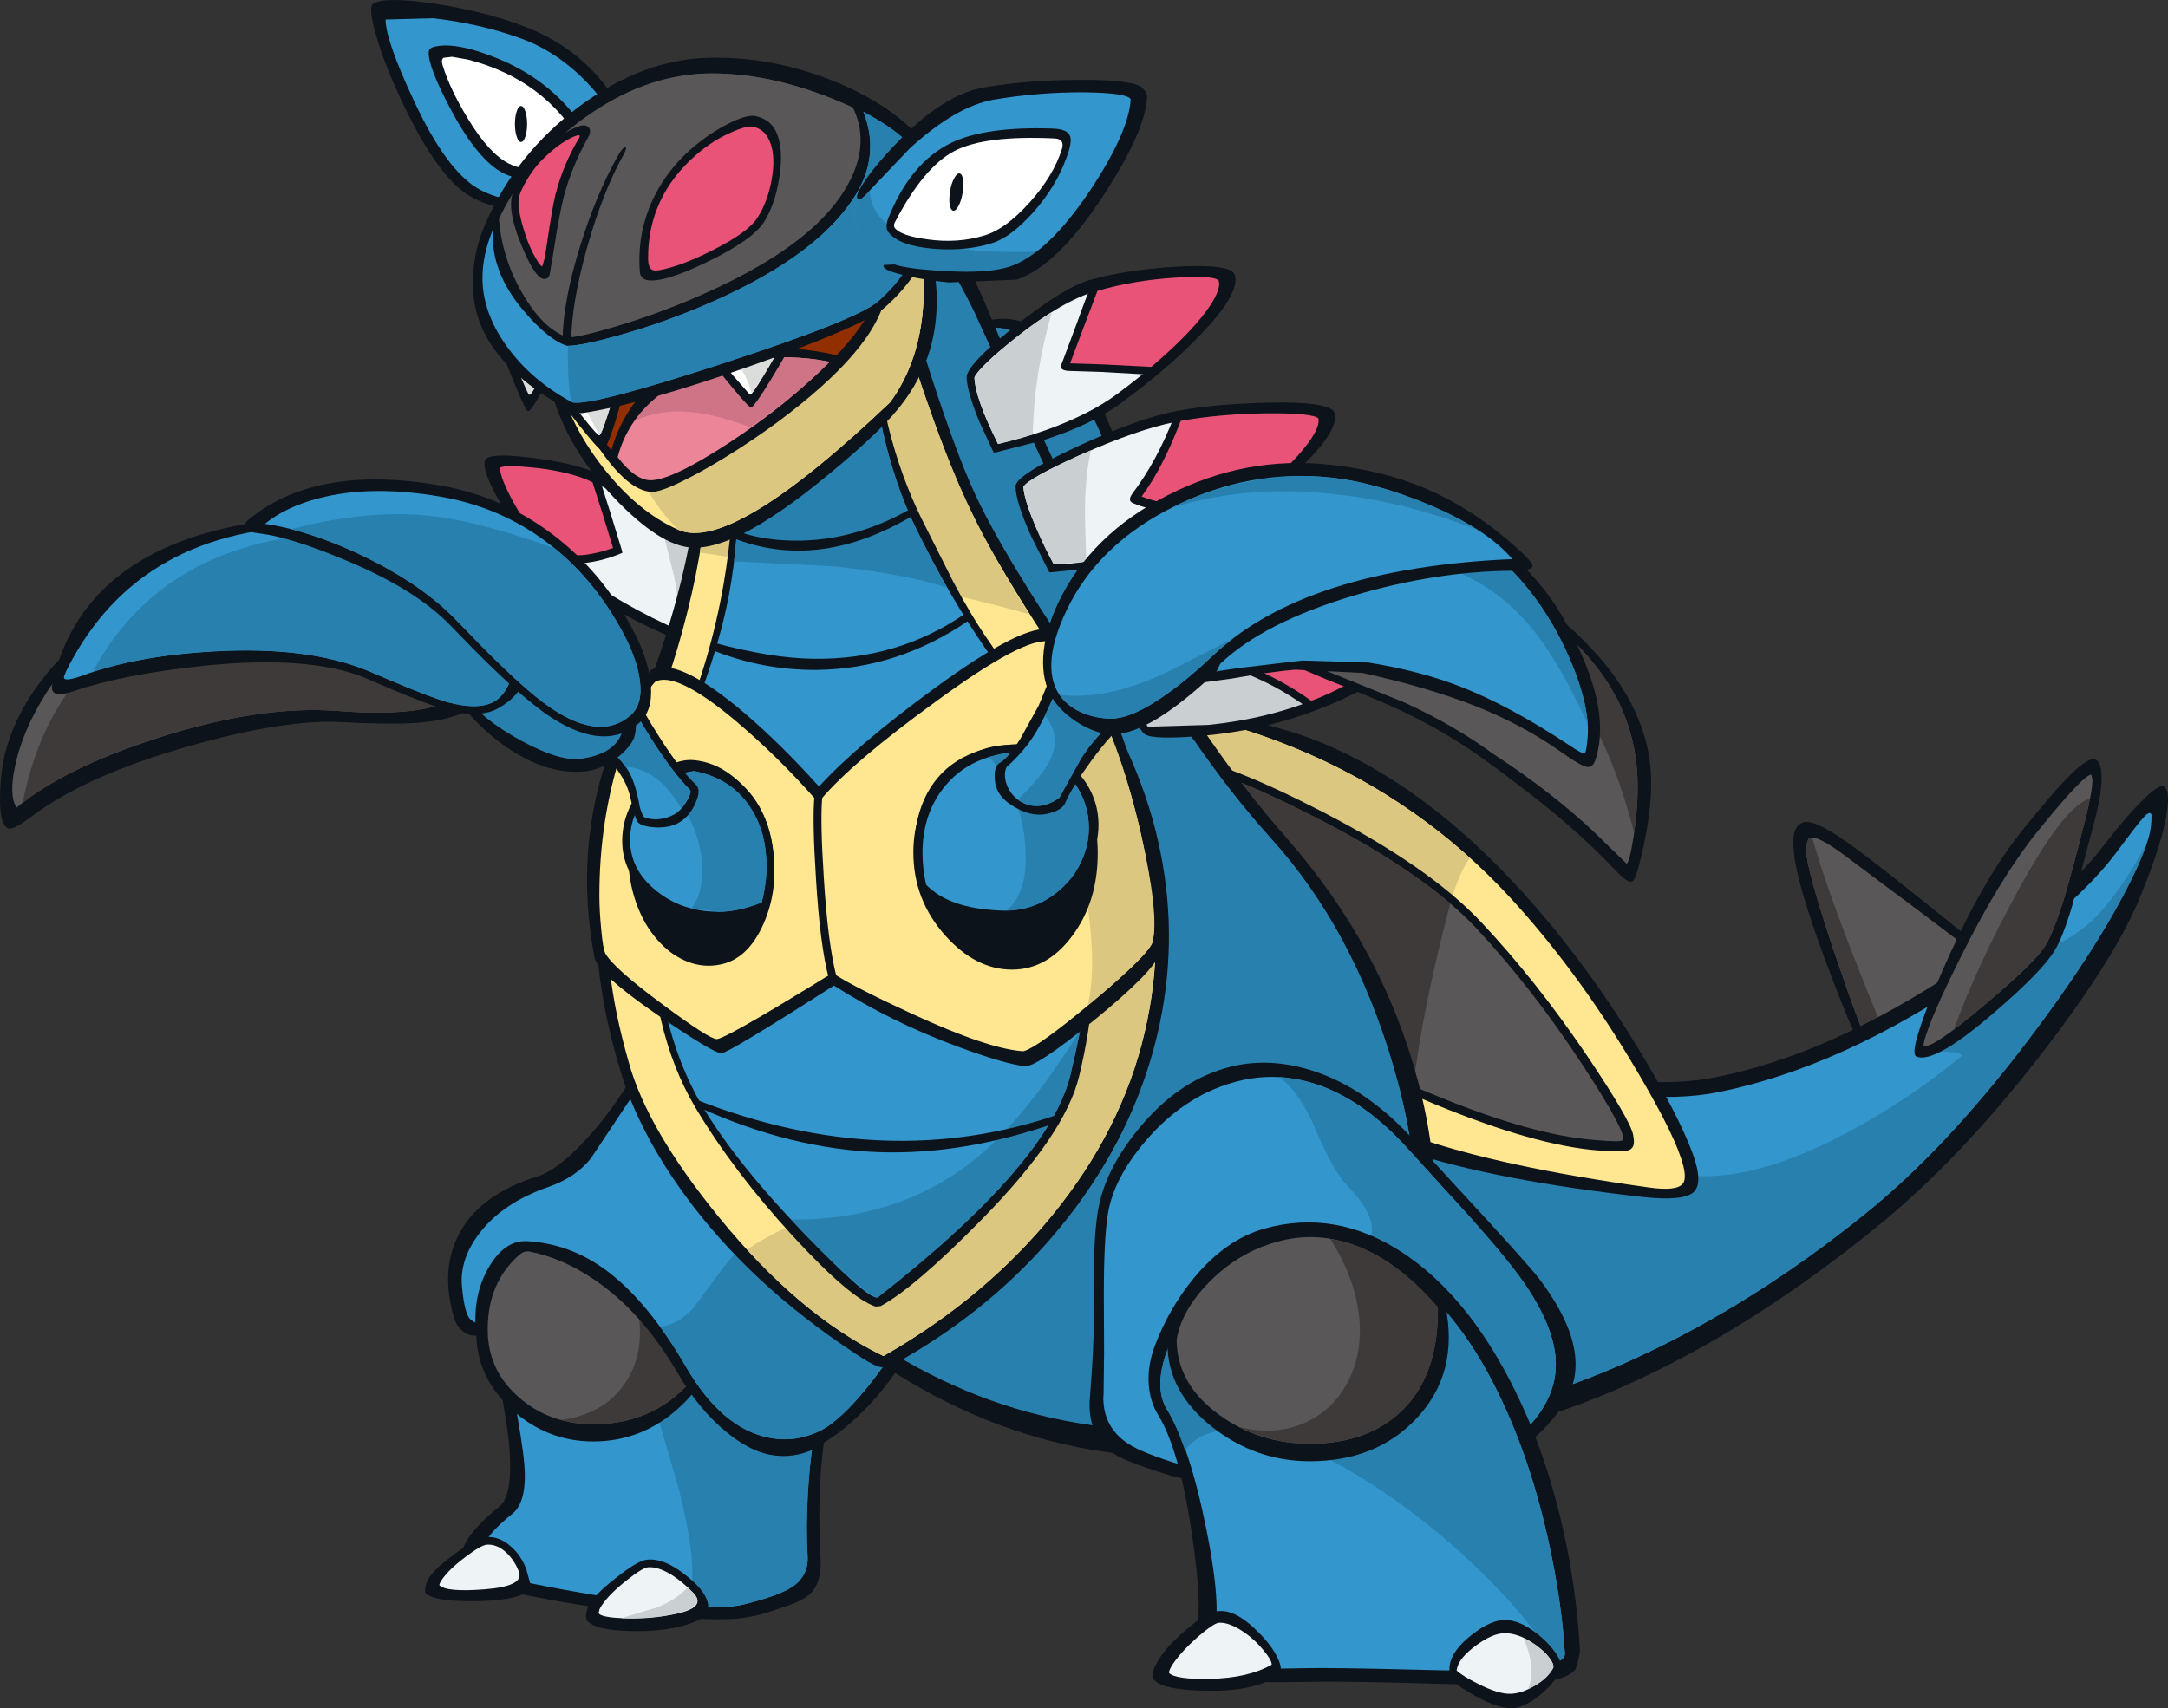 <?xml version="1.0" encoding="UTF-8"?>
<svg version="1.1" viewBox="0 0 427.42 336.85" xmlns="http://www.w3.org/2000/svg">
 <rect x="0" y="0" width="427.42" height="336.85" fill="#333333" stroke="none"/>
 <g transform="translate(.018 .05)">
  <path d="m359.85 189.35q-5.6-15.1-6.2-21.25-0.3-2.75 0.15-4.15 0.35-1.2 1.45-1.75 2.15-1.1 9.8 4.5 6.45 4.6 28.15 22.3 0.65 0.55 0.25 1.7-1.25 4.15-7.75 11.35-7.45 8.2-12.7 8.7-3.75 0.3-5.65-3.35-2.8-5.4-7.5-18.05" fill="#0d131a"/>
  <path d="m363.95 168.85 15.45 11.55q9.75 7.35 12.65 9.65-0.2 2.45-6.3 9.65-6.75 7.95-11.8 9.3-3.55 1-5.25-2.3-2.05-4.05-7.2-19.3-5.4-16.15-5.4-19.55 0-2.35 0.7-2.65 1.35-0.7 7.15 3.65" fill="#595757"/>
  <path d="m356.8 165.2 0.45-0.1q2.3 8.25 7.7 22.25 5.05 13.1 9.05 21.65h-0.05q-3.55 1-5.25-2.3-2.05-4.05-7.2-19.3-5.4-16.15-5.4-19.55 0-2.35 0.7-2.65" fill="#3e3a39"/>
  <path d="m414.55 166.9q4.6-6 7.9-9.2 3.2-3.2 4.15-2.65 1.15 0.7 0.65 4.55-0.7 5.9-5.35 17.25-4.95 12.15-19.55 31.05-16.2 20.95-32.75 34.3-22.95 18.6-45.65 29.35-38.85 18.4-67.1 8.9-7.65-2.55-12.85-10-5.05-7.2-6.25-16.6-1.9-15.45 5.35-33.9 6.9-17.6 16-23.5 5.05-3.2 9-0.8 12.1 7.45 30.9 12.95 23.65 6.9 39.35 3.75 22.6-4.5 47.95-21.45 20.3-13.6 28.25-24" fill="#0d131a"/>
  <path d="m419.35 175.05q-6.75 13.2-19.7 30.25-16.2 21.3-31.9 33.95-21.85 17.7-45.15 28.45-38.3 17.7-65.95 8.4-8.25-2.75-12.6-9.8-3.3-5.3-4.25-12.7-1.85-14.6 5.1-32.6 6.7-17.25 15.3-22.8 4.05-2.6 6.8-0.8 12.85 7.85 31.6 13.6 24.3 7.5 40.25 4.3 24.3-4.95 50.2-22.65 20.35-13.9 28.4-24.9 4-5.4 5.15-6.65 1.25-1.35 1.55-0.5v0.25q0 2.05-0.4 3.65-1 3.95-4.4 10.55" fill="#3396cd"/>
  <path d="m385.7 197.4q5.1-5.85 10.25-9.7 9 0.7 16.4-6.15 5.4-5.05 10.95-15.5-1.3 3.85-3.95 9-6.75 13.2-19.7 30.25-16.2 21.3-31.9 33.95-21.85 17.7-45.15 28.45-38.3 17.7-65.95 8.4-8.25-2.75-12.6-9.8-3.3-5.3-4.25-12.7-1.85-14.6 5.1-32.6 6.7-17.25 15.3-22.8 4.05-2.6 6.8-0.8 6.9 4.2 17.35 8.5 12.65 5.2 24.55 7.9 4.25 6.15 7.8 9.8 4.35 4.5 8.5 6.15 14.7 6.4 38.75-6.35 12.15-6.45 22.45-14.95 1.15-0.75-2.2-1.1l-5.45-0.25q1.95-4.05 6.95-9.7" fill="#2880ae"/>
  <path d="m384.4 188.1q7.05-15.5 14.5-24.7 6.2-7.7 9.5-10.9 3.45-3.35 4.75-2.75 1.05 0.5 1.15 3 0.15 2.95-1.15 8.2l-4.65 17.65q-1.85 6.2-3.4 8.7-2.55 4.3-12.65 12.9-11.2 9.55-14.65 8.1-0.75-0.35 0-3.3 1.55-5.8 6.6-16.9" fill="#0d131a"/>
  <path d="m401.65 163.95q9.15-11.35 10.65-11.25l0.2 1.05q0 2.2-1.3 7.4-2.85 11.3-4.6 17-1.8 5.6-3.3 8.15-2 3.35-12.05 11.8-10.25 8.65-12.05 8.15v-0.15l0.1-0.7q1.2-4.7 7.3-16.85 7.65-15.4 15.05-24.6" fill="#595757"/>
  <path d="m403.3 186.3q-1.3 2.15-7.2 7.55-5.8 5.3-10.9 9.05 4.55-12.45 12.3-26.7 9.4-17.4 14.5-18.75l-0.8 3.7q-2.85 11.3-4.6 17-1.8 5.6-3.3 8.15" fill="#3e3a39"/>
  <path d="m100.55 289.8q0.1-4.6-1-10.85-0.95-5.4-1.05-10.1-0.15-6.05 6.05-9.05 9.6-4.65 29.8-0.85 19.05 3.6 26.9 10.1 3.75 3.15 3 6.15-3.55 13-2.5 31.85 0.3 4.95-2.05 7.2-1.6 1.55-6.45 3-3.85 1.45-7.7 1.85-7.65 0.7-23.35-1.5-11.45-1.55-22.35-3.9-3.65-0.8-5.95-2.25-2.35-1.55-2.85-3.5-1-4.15 7.4-10.95 2-1.6 2.1-7.2" fill="#0d131a"/>
  <path d="m105.4 261.6q9.25-4.45 28.65-0.7 18.35 3.5 25.9 9.75 2.8 2.25 2.3 4-2.4 9-3 19.85-0.4 6.7-0.05 12.35 0.2 3.9-3.15 6.1-2.55 1.65-9.3 3.35-5.35 1.4-20.3-0.5-11.95-1.5-25-4.3-5.95-1.3-6.55-4.05-0.85-3.45 6.1-9 2.55-2.05 2.45-7.85-0.05-3.4-1.5-11.55-1.35-7.3-1.4-10.25-0.15-4.75 4.85-7.2" fill="#3396cd"/>
  <path d="m133.85 293.7q-7.35-25.05-9.65-34.2 10.35 0.85 20.8 4.1 10.35 3.25 14.95 7.05 2.8 2.25 2.3 4-2.4 9-3 19.85-0.4 6.7-0.05 12.35 0.2 3.9-3.15 6.1-2.55 1.65-9.3 3.35-3.8 0.95-12.75 0.3 5.05-2-0.15-22.9" fill="#2880ae"/>
  <path d="m100.2 247.35q3-3.1 7-4.7 3.95-1.65 8.45-1.65 9.2 0 17.2 7.05 8.05 7 8.05 15.1 0 8-7.1 14.45-7.3 6.6-16.85 6.6-9.1 0-16-6.25-6.8-6.2-7.05-14.5-0.1-4.45 1.6-8.8 1.7-4.25 4.7-7.3" fill="#0d131a"/>
  <path d="m115.65 242.5q8.65 0 16.15 6.55 7.55 6.55 7.55 14.1 0 7.2-6.6 12.45-6.65 5.2-15.75 5.2-8.6 0-14.6-5.2-6.05-5.2-6.25-12.85-0.25-8.8 5.15-14.35 2.8-2.85 6.5-4.35 3.7-1.55 7.85-1.55" fill="#595757"/>
  <path d="m117 280.8q-3.25 0-6.35-0.85 9.55-1.3 13.55-8.9 5.4-10.3-4.15-28.05 7.6 1.65 13.4 7.6 5.9 6.05 5.9 12.55 0 7.2-6.6 12.45-6.65 5.2-15.75 5.2" fill="#3e3a39"/>
  <path d="m127.55 208.35q2.35-2.9 6.3-2.95 5.15-0.05 12.6 4.9 12.65 8.45 25.7 25.7 13.35 17.6 10.75 23.25-6.8 14.95-17.6 23.25l-4.6 3.1q-4.35 2.1-9 1.2-4.05-0.8-8.5-4.45-5.4-4.4-9.65-11.7-7.05-12.1-16.6-18.5-6.2-4.15-12.55-5.4-2.1-0.4-5.2 3.9-2.9 4.05-3.5 7.45l-0.6 5.35-2.35-0.2q-2.45-0.75-3.25-3.45-2.7-9.15 0.8-16.15 4-8.1 15.7-11.75 3.65-1.15 8.65-6.35 4.15-4.3 7.95-10.05 3.2-4.9 4.95-7.15" fill="#0d131a"/>
  <path d="m145.35 212q13 8.65 25.75 25.9 12.2 16.45 10.05 20.4-3.6 6.55-8.05 12.45-5.05 6.8-9.15 9.9-1.85 1.45-4.25 2.25-3.95 1.4-8.15 0.55-9.25-1.85-16.25-13.85-7.85-13.5-16.3-19.5-6.85-4.9-15.05-5.4-4.35-0.25-7.45 4.9-2.95 4.9-2.8 11.15-1-0.45-1.35-1.1-0.9-1.55-1.3-6.15-0.45-5.25 3.45-10.35 4.55-6 13.6-9.15 5.35-1.85 8.35-5.6l7.85-11.8 4.8-6.95q2.5-3.1 7.45-1.9 3.85 0.95 8.8 4.25" fill="#3396cd"/>
  <path d="m159.7 282.9q-3.95 1.4-8.15 0.55-9.25-1.85-16.25-13.85-2.65-4.55-5.15-8 3.6-0.55 6.35-3.5l5.25-7.05q8.75-12.05 24.1-19.75 7.5 8.9 12 16.8 4.55 7.95 3.3 10.2-3.6 6.55-8.05 12.45-5.05 6.8-9.15 9.9-1.85 1.45-4.25 2.25" fill="#2880ae"/>
  <path d="m104.5 312.15q0.15 1.25-0.5 1.7-2.8 1.8-10.7 1.85-7.75 0.05-9.35-1.55-0.4-0.5 0.15-2.15 0.75-2.1 5.35-5.5 4.5-3.3 6.4-3.45 2.55-0.2 4.85 1.85 2.1 1.85 3.05 4.55l0.75 2.7" fill="#0d131a"/>
  <path d="m102.3 309.95q1 2.8-6.75 3.4-7.55 0.6-8.95-0.8 0-0.4 0.5-1.1 1.35-2 4.6-4.45 3.1-2.35 4.25-2.45 2.1-0.15 4 1.7 1.6 1.6 2.35 3.7" fill="#eef3f6"/>
  <path d="m127.6 307.5q3.3-0.3 7.35 2.9 3.75 2.85 4.5 5.35 0.3 0.85 0 1.95l-0.6 1.1q-4.8 2.8-13.25 2.8-7.8 0-9.7-1.9-0.8-0.8 0-2.8 0.9-2.2 5.45-5.75 4.45-3.55 6.25-3.65" fill="#0d131a"/>
  <path d="m136.7 314.1q3.45 3.65-7.95 4.75-4.3 0.4-7.7 0.1-3.55-0.35-2.95-1.25v-0.05q0-0.4 0.6-1.25 1.45-2.15 4.8-4.8 3.15-2.5 4.25-2.6 1.95-0.15 4.65 1.5 2.2 1.4 4.3 3.6" fill="#eef3f6"/>
  <path d="m136.7 314.1q2.45 2.55-3.3 4-4.85 1.25-10.95 0.95l7-2.1q3.7-1.45 6.1-3.95l1.15 1.1" fill="#cacfd2"/>
  <path d="m95.7 90.6q0.85-1.4 8.85-0.4 7.75 0.9 12.4 2.75 7.15 2.8 17.2 10.65 8.1 6.35 16.25 14.5 0.4 0.4-0.35 1.8l-5.45 9.3-0.3 0.5-0.55-0.15q-4.5-1.1-11.05-3.8-13-5.45-23.55-13.75-5.75-4.55-10.3-12.45-4.2-7.3-3.15-8.95" fill="#0d131a"/>
  <path d="m115.6 94.5q7.05 2.75 17 10.25 8.7 6.55 16.35 14.05l-5.35 9.15q-5.5-1.65-12.15-4.8-11.6-5.4-21.15-12.95-5.25-4.15-8.85-10.75-2.85-5.1-2.9-7.3 1.25-0.55 6.55 0 6 0.65 10.5 2.35" fill="#eef3f6"/>
  <path d="m148.95 118.8-5.35 9.15-9.5-3.6q-0.1-5-1.25-10.9l-2.65-10.5q9.7 6.95 18.75 15.85" fill="#cacfd2"/>
  <path d="m125.3 27.5q2 4.15-1.95 7.9-4.6 4.35-14 5.65-9.9 1.3-16.35-2.2-6.9-3.75-14.5-20.45-3-6.55-4.45-11.75-1.5-5.3-0.5-5.95 2.25-1.5 12.25 0 10 1.55 17.65 4.5 9.85 3.8 15.8 11.55 2.35 3 6.05 10.75" fill="#0d131a"/>
  <path d="m122.3 34.25q-4.2 4-12.8 5.15-9.05 1.15-15-2.1-6.4-3.5-12.9-17.45-5.6-11.95-5.6-16.05l9.4-0.25q9.15 1.05 17.2 3.95 8.15 2.95 14.5 10.25 4.1 4.75 6.8 10.4 1.55 3.2-1.6 6.1" fill="#3396cd"/>
  <path d="m85.7 9.15q4.4-1.05 13.15 2.65 11.6 5 17.7 15.8 0.5 0.9-0.1 2.4l-1.5 2.2q-2.15 2.25-7.2 2.9-5.15 0.7-8.45-0.95-5.05-2.55-10.3-12.35-4.6-8.6-4.5-11.5 0-0.9 1.2-1.15" fill="#0d131a"/>
  <path d="m89.1 11.15 3.15 0.55q15.25 3.95 22.5 16.8 0.3 0.55-0.05 1.4l-0.85 1.2q-1.65 1.75-6 2.2-4.55 0.45-7.55-1.1-3.9-1.95-8.1-8.9-3.45-5.65-4.95-10.45-0.35-1.1 0.15-1.5l1.7-0.2" fill="#fff"/>
  <path d="m103.9 24.4q0 1.45-0.35 2.5t-0.85 1.05-0.85-1.05-0.35-2.5 0.35-2.5 0.85-1.05 0.85 1.05 0.35 2.5" fill="#0d131a"/>
  <path d="m192.4 65.3q-0.2-1.5 2-2.05 5.5-1.45 10.8 1.9 8.9 5.6 15.55 23.65 7.5 20.35 11.95 30.85l0.3 0.6-17.7 11-0.35-0.85q-21.5-57.85-22.55-65.1" fill="#0d131a"/>
  <path d="m196.45 64.55q4.05 0.2 8.6 3.8 7.95 6.35 13.55 21.05 6.95 18.45 12.4 30.25l-14.95 9.3q-21.1-56.9-22.1-63.85 0.1-0.2 0.65-0.35l1.85-0.2" fill="#2880ae"/>
  <path d="m333.65 227.3q2.2 5.95 0.2 7.75-2.1 1.85-10.3 0.9-28.8-3.25-46-8.9-19.55-6.4-31.65-18-13.2-12.65-23.2-33.45-10.65-22.2-6.15-31.7 1.6-3.25 4.95-4.55 3.4-1.35 8.4-0.55 20.6 3.35 31.1 7.8 19.95 8.4 38.35 28.4 13.05 14.2 23.85 32.1 7.65 12.65 10.45 20.2" fill="#0d131a"/>
  <path d="m325 234.1q-29.15-4.05-46.05-9.95-18.85-6.55-30.85-18.05-14.1-13.5-23.95-32.8-10.3-20.2-6.2-28.75 2.65-5.45 11.75-4.25 12.15 1.6 26.15 7.4 24.3 10.15 41.95 29.35 12.85 14 23.6 31.9 7.95 13.2 9.95 19.25 1.35 3.95 0.4 5.15-1.2 1.55-6.75 0.75" fill="#ffe792"/>
  <path d="m217.95 144.55q2.65-5.45 11.75-4.25 10.55 1.45 22.6 6 21.05 8 37.5 22.85-3 3.5-7.6 21.7-4.85 19.15-5.55 32.45-17.35-6.45-28.55-17.2-14.1-13.5-23.95-32.8-10.3-20.2-6.2-28.75" fill="#dbc77f"/>
  <path d="m224.25 152.7q2.1-4.3 9.3-3.4 8.55 1.15 27.1 10.7 21.2 10.95 31.4 21.85 10.95 11.65 21 26.55 8.35 12.45 8.9 15.3 0.4 1.9-0.2 2.6-0.55 0.65-2 0.7l-4.75-0.2q-12.3-0.95-32-9.05-23.2-9.55-35.95-21.8-10-9.55-17.45-22.6-8.3-14.5-5.35-20.65" fill="#0d131a"/>
  <path d="m233.35 150.85q8.1 1.05 26.65 10.65 21.05 10.85 30.95 21.4 11.1 11.85 21.1 27.15 8.85 13.55 7.85 14.75-0.4 0.4-5.5-0.05-12.15-0.9-31.2-8.7-22.55-9.15-35.1-21.2-10.25-9.8-17.45-22.7-7.55-13.5-5-18.8 1.6-3.35 7.7-2.5" fill="#595757"/>
  <path d="m230.65 172.15q-7.55-13.5-5-18.8 1.6-3.35 7.7-2.5 6.95 0.9 23.15 8.85 18.25 8.95 29.4 18.45-5.3 19.9-7.3 35.95-19.35-8.6-30.5-19.25-10.25-9.8-17.45-22.7" fill="#3e3a39"/>
  <path d="m172.75 41.05q10.55 0.9 15.25 6.95 2.6 3.35 6.4 12.25l7.65 18.2q10.95 24.65 21.2 42.8 14.7 26.15 30.3 43.85 18.95 21.5 26 48.1 7.1 26.85-1.15 47.3-4.8 11.85-14.3 18.55-10 7-24.75 8-44.45 2.9-81.85-30.8-13.5-12.2-23.7-27.15-8.4-12.35-10.75-20.4-5.3-18-4.75-36.85 0.5-16.05 4.55-24.8 7.3-15.8 11.45-32.7 4.75-19.45 2.35-30.15-3.8-16.9 3.4-28.3 4.65-7.4 12.9-11.3 9.45-4.45 19.8-3.55" fill="#0d131a"/>
  <g fill="#2880ae">
   <path d="m200.2 79.3q12.3 27.6 20.45 42.55 14.2 26.1 29.95 43.5 16.1 17.8 24 44.6 8.45 28.65 0.75 47.55-8.95 22.25-38.65 24.2-43.65 2.9-79.1-28.55-12.85-11.4-22.4-25.5-7.85-11.6-10.2-19.55-4.9-16.65-3.8-35.4 0.95-15.9 5.2-25.1 7.05-15.2 10.75-33.1 4.05-19.45 1.5-30.75-3.6-16 3.1-26.7 4.35-6.9 12.1-10.6 8.65-4.1 17.95-3.05 9.25 1.05 13.65 6.7 2.8 3.55 6.7 11.6l8.05 17.6"/>
   <path d="m185.45 50.1q2.8 3.55 6.7 11.6l8.05 17.6q11.2 25.1 18.05 38.05 2.6 5-5.5 4.65-6.3-0.3-21.35-4.25l-27.8-7.55q-16.5-4.35-24.8-5.35 1.65-12.8-0.15-21.1-3.6-16 3.1-26.7 4.35-6.9 12.1-10.6 8.65-4.1 17.95-3.05 9.25 1.05 13.65 6.7"/>
   <path d="m235.3 145.8q7.35 10.7 15.3 19.55 16.1 17.8 24 44.6 8.45 28.65 0.75 47.55-8.95 22.25-38.65 24.2-22.5 1.5-43.3-6.45-17.65-6.75-33.25-19.9 34.4-18.3 54.4-44.8 23.05-30.5 20.75-64.75"/>
  </g>
  <path d="m172.65 40.55 0.8-0.3 0.2 0.8q11.35 40.2 18.05 55.2 5.45 12.3 21.4 35.75l0.7 1.05q11.3 16.8 14.95 34.85t-0.6 36.05q-4.65 19.55-17.7 36.2-12.95 16.55-32.15 27.65-3.25 1.9-4.55 1.75-1.3-0.1-5.1-2.65-20.85-13.7-33.7-31.35-8.9-12.25-12.55-24.1-6.8-22.2-4.2-40.6 1.5-10.8 7.65-24.15 6.95-14.95 10.65-32.55 3.95-19.1 1.45-30.1-3.3-14.75 10.15-28.05 10.15-10 24.55-15.45" fill="#0d131a"/>
  <path d="m190.45 98.8q5.8 12.6 20.35 34.15l0.7 1.05q16.35 24.35 16.35 50.7 0 9.55-2.25 19-4.5 19.1-18.1 35.8-13.4 16.45-33.35 27.85-16.7-8.05-32.45-27.4-14.15-17.35-17.75-30.5-4.2-14.55-4.2-26.2 0-10.6 1.95-20.7 1.75-9.1 4.5-15.05 5.6-12.1 9.25-26.7 3.9-15.45 3.9-27.2 0-5.55-0.95-9.8-0.6-2.6-0.6-5.15 0-12.35 12.8-23.6 9.25-8.05 20.75-12.65 10.9 38.5 19.1 56.4" fill="#ffe792"/>
  <path d="m171.35 42.4q9.35 32.95 16.25 49.7 5.9 14.45 15.3 29-13.7-4-32.3-7.2l-32.65-5q1.4-8.9 1.4-15.3 0-5.55-0.95-9.8-0.6-2.6-0.6-5.15 0-12.35 12.8-23.6 9.25-8.05 20.75-12.65" fill="#dbc77f"/>
  <path d="m223.75 158.95q4.1 12.65 4.1 25.75 0 9.55-2.25 19-4.5 19.1-18.1 35.8-13.4 16.45-33.35 27.85-13.55-6.55-26.85-20.95 2.2-1.75 7.85-4.5l11.9-5.7q17.7-8.8 30.15-19.7 13.25-8.95 19.55-25.8 3.85-10.2 7-31.75" fill="#dbc77f"/>
  <path d="m168.8 54.3 0.4 0.2 0.2 0.45q0.6 1.45 1.2 4.4l1.2 6.6 0.5 3.4q1.5 9.3 2.85 14.85 2.4 9.6 6.4 17.8l6.4 12.75q3.6 6.8 7.1 11.8 6.65 9.65 12.25 20.5 6.65 12.9 8.1 30.4 1.5 17.5-2.65 34.65-2.75 11.55-19.2 28.3-13.15 13.4-19.95 17.1l-1 0.1q-5.05-1.65-16.35-13.95-11.7-12.75-19.2-25.35-9-15.15-9-38.5 0-10.45 1.85-20.6 1.65-9.15 4.15-14.95 5.95-13.9 8.6-29.2 1.95-11.4 1.95-22.65 0-5.45-0.45-10.05l-1.45-3.55 0.15-4.9-0.6 0.05-0.05-0.5q-1.15-10.15 6.85-15.85 4.65-3.25 11-4.05 5.7-0.75 8.75 0.75" fill="#0d131a"/>
  <path d="m174.05 85.15q2.4 10.5 6.35 18.65 6.6 13.55 13.85 24l5.85 8.65q3.2 5.05 6.3 11.1 4.1 7.95 6.25 18.05 2.1 9.9 2.1 20.75 0 10.25-3.7 25.4-4.15 17.55-38.05 44.05-1.8 0.5-14.15-12.3-13.6-14-20.45-25.5-4.7-7.95-7.15-18.35-2.2-9.55-2.2-19.85t1.85-20.4q1.6-8.95 4.05-14.75 6.35-14.8 8.75-27.4 2.05-10.9 1.9-24.85-0.05-6.3-0.45-10.2v-0.05l-1.45-3.55 0.2-5.85-0.7 0.05-0.1-1.7q0-8.1 6.55-12.65 4.4-3.1 10.45-3.9 5.4-0.75 8.25 0.65l0.05 0.05 0.05 0.1q0.95 2.35 2.3 10.75l0.55 3.4q1.75 11.25 2.75 15.65" fill="#3396cd"/>
  <path d="m168.35 55.2 0.05 0.05 0.05 0.1q0.95 2.35 2.3 10.75l0.55 3.4q1.75 11.25 2.75 15.65 2.4 10.5 6.35 18.65 3.55 7.25 6.35 12.1-7.05-2.55-22.05-4.25l-20-1q1-7.8 0.9-18.25-0.05-6.3-0.45-10.2v-0.05l-1.45-3.55 0.2-5.85-0.7 0.05-0.1-1.7q0-8.1 6.55-12.65 4.4-3.1 10.45-3.9 5.4-0.75 8.25 0.65" fill="#2880ae"/>
  <path d="m212.95 203.1-1.9 8.65q-4.15 17.55-38.05 44.05-0.8 0.25-5.8-4.2-5.25-4.65-11.25-11.15 20.65 0.15 35.35-11.2 10.5-8.15 21.65-26.15" fill="#2880ae"/>
  <g fill="#0d131a">
   <path d="m179.65 100.2 0.85 1.1q-19.15 11.6-36.35 4.6l0.25-1.5 2.8 0.9q3.55 1 7.55 1.2 12.8 0.7 24.9-6.3"/>
   <path d="m190.2 121 0.85 1.25q-14 9.6-29.95 9.8-10.85 0.1-20.9-4l0.4-1.4q11.4 3.1 19.7 3.2 16.65 0.25 29.9-8.85"/>
   <path d="m137.85 218.35-0.85-1.65q37.65 14.85 72.1 2.85l-0.9 1.8q-18.2 6.35-34.8 5.8-17.45-0.6-35.55-8.8"/>
   <path d="m250 79.35q12.45-0.25 13.1 2.05 0.95 3.6-7.45 11.45-8 7.5-15.85 11.2-12.2 5.75-23.35 7.8l-9.2 0.95h-0.4l-0.2-0.4-3.3-6.55q-3.1-6.85-3.15-9.95v-0.1q0.15-2.2 12.05-7.75 11.75-5.45 19.2-6.95 7.55-1.5 18.55-1.75"/>
  </g>
  <path d="m253.25 92.55q-6.95 6.8-14.1 10.15-11 5.15-21.3 7.3-6 1.25-10.1 1.25-1.8-3.3-3.3-6.8-2.55-5.8-2.7-8.5 0.95-1.7 11.35-6.35 11.1-4.95 18.6-6.45 7.7-1.55 17.65-1.7 9.35-0.1 10.55 1l0.05 0.4q0 3.1-6.7 9.7" fill="#eef3f6"/>
  <path d="m206.05 93.05q3.85-2.1 9-4.3-1.05 4.75-1.15 10.9-0.05 3.25 0.25 11.05l-6.4 0.55q-1.8-3.3-3.3-6.8-2.55-5.8-2.7-8.5 0.45-0.85 4.3-2.9" fill="#cacfd2"/>
  <path d="m237.5 145q-10.1 0.9-11.8-0.25-0.8-0.55-3.05-4.6l-2.1-3.95q-4.55-8.15-4.55-8.75 0-0.25 0.35-0.45 7.25-4.55 15.25-7.25 7.95-2.7 17.4-3.85l21.8 0.9q14.45 1.8 15.05 4 0.95 3.55-8.05 9.7-7.4 5-16.2 8.65-11.45 4.7-24.1 5.85" fill="#0d131a"/>
  <path d="m217.75 127.95q13.7-8.4 31.4-10.55l19.15 0.7q11 1.5 12.2 2.85l0.05 0.4q0 2.8-6.45 7.9-6.5 5.15-13.95 8.25-10.1 4.2-21.95 5.4l-11.95 0.35-8.5-15.3" fill="#cacfd2"/>
  <path d="m196.5 89.1-0.6 0.1-0.25-0.5-2.55-5.5q-2.4-5.8-2.55-8.75v-0.1q0-2.45 9.45-10 9.5-7.6 14.7-9.15 6.8-1.95 16.25-2.6 9.35-0.6 11.65 0.7 0.7 0.35 0.85 0.95 0.95 3.5-6.35 11.25-6.25 6.65-15.85 13.75-6.05 4.5-15.75 7.55l-9 2.3" fill="#0d131a"/>
  <path d="m200.55 66.3q8.85-7 15.65-9 7.2-2.1 15.5-2.6 7.65-0.5 8.55 0.6l0.1 0.55q0 3-5.65 9.15-5.75 6.2-14.55 12.7-5.35 3.95-13.8 7-4.95 1.75-9.6 2.8-4.55-9.1-4.65-13.15 1-2.15 8.45-8.05" fill="#eef3f6"/>
  <path d="m192.1 74.35q0.6-1.25 4.95-5.1 5.1-4.5 10.3-7.75-3.55 12.4-3.75 24.1l-6.85 1.9q-4.55-9.1-4.65-13.15" fill="#cacfd2"/>
  <path d="m97.2 91.25q0.9-1.4 7.7-0.7 6.65 0.7 11.25 2.55l1.6 0.65 0.3 0.15 2.25 7.1 2.25 7.35 0.15 0.6-0.6 0.25q-3.3 1.35-6.7 1.75l-6 0.25h-0.3l-0.2-0.2q-5.5-4.5-9.3-11.7-3.45-6.5-2.4-8.05" fill="#0d131a"/>
  <path d="m115.6 94.5 1.2 0.55 2.05 6.45 2 6.5q-2.85 1.05-5.8 1.4l-5.35 0.25q-4.8-4-8.3-10.3-2.85-5.15-2.85-7.2 1.25-0.55 6.5 0 6.1 0.6 10.55 2.35" fill="#e85377"/>
  <path d="m249.5 79.95q11.25-0.2 11.85 2.05 0.9 3.3-5.5 10.05-6.1 6.45-13.5 10.7l-0.25 0.1-0.3-0.05-6.35-1.05-6-0.85q-3.45-0.65-5.9-1.65-0.8-0.3-0.8-0.8-0.05-0.45 0.5-1.2 4.8-6.35 8.25-15.25l0.15-0.4 0.4-0.1q7.6-1.4 17.45-1.55" fill="#0d131a"/>
  <path d="m259.9 82.45 0.05 0.4q0 2.75-5.5 8.45-5.75 5.95-12.65 9.95l-6.15-1q-6.8-0.9-10.6-2.4 4.1-5.5 7.7-14.9 7.8-1.4 17.2-1.5 8.85-0.05 9.95 1" fill="#e85377"/>
  <path d="m242.95 131.7-1.75-0.65 1.7-0.75q4.35-1.95 8.3-5.6 3.9-3.7 6.95-8.65l0.2-0.35h0.45q7.2 0.35 14.15 1.55 8.55 1.45 9 3.25 1 3.65-6.55 9.7-6.75 5.45-14.65 8.7l-2.45 0.95-0.3-0.2q-3.55-2.55-7-4.4-3.4-1.8-8.05-3.55" fill="#0d131a"/>
  <path d="m259.15 117.25q7.5 0.4 14.3 1.65 6.3 1.15 7.05 2.05l0.05 0.4q0 2.8-6.45 7.9-6.5 5.15-13.95 8.25l-1.65 0.65q-5.7-4.15-13.5-7.3 8.35-4.3 14.15-13.6" fill="#e85377"/>
  <path d="m230.6 53.2q7.95-0.65 10.3 0.65 0.7 0.4 0.85 1 0.9 3.35-4.75 9.9-3.65 4.2-9.3 8.95l-0.25 0.2-0.35-0.05-9.95-0.55-6.35-0.2q-1.2-0.05-1.5-0.45-0.3-0.35 0.1-1.25l2.95-7.9q2-5.6 2.75-7.15l0.15-0.35 0.5-0.15q6.85-2 14.85-2.65" fill="#0d131a"/>
  <path d="m240.35 55.85q0 2.35-3.6 6.8-3.6 4.4-9.8 9.65l-9.75-0.5-6.25-0.2 2.85-7.6 2.55-6.7q7.2-2.1 15.4-2.6 7.6-0.5 8.5 0.6l0.1 0.55" fill="#e85377"/>
  <path d="m207.15 124.15 0.55 0.15q10.25 6.6 17.25 32.85 2.7 10.15 3.75 19.3 1.05 8.8-0.05 11.55-1.45 3.75-13.05 13.2-11.4 9.3-13.6 9-4.15-0.5-13.3-3.9-13.1-4.85-24.3-12-20.9 13.35-22.2 13.35-1.55 0-12.65-7.6-11.75-8.1-12.35-11.25-4.1-21.45 3.1-41.25 2.25-6.15 5.35-11.4l2.65-4.05q5-2.9 18.15 8.2 7.2 6.1 15 14.75 7.3-8.05 22.8-19.4 17.8-13 22.9-11.5" fill="#0d131a"/>
  <path d="m163.9 192q-0.4 0.15-4 2.4-17 10.4-18.6 10.45-1.4 0.05-10.7-6.85-9.6-7.1-11.25-10-0.5-0.85-0.85-4.9-0.35-3.6-0.35-6.6 0-15.05 4.4-28.45 3.35-10.15 6.6-13.65 4.05-2.2 15.8 7.65 8.3 7 15.8 15.5l0.6 0.65 0.55-0.7q6.2-7.3 22.5-19.15 17.75-13 22.45-11.85 9.1 5.95 16 29.9 2.65 9.35 3.9 17.95 1.2 8.3 0.45 11.35-0.6 2.35-11.75 11.7-11.05 9.25-13.75 9.85-6.9-0.45-21.95-7.4-10.75-4.95-15.2-7.75l-0.3-0.2-0.35 0.1" fill="#ffe792"/>
  <path d="m210.05 140.85 4.8-4.7q6.15 11 10.1 28.35 3.6 15.95 2.25 21.2-0.3 1.2-4.2 5-3.6 3.45-8.6 7.55 2.5-9.8-2-31-2.35-10.9-2.85-14.75-0.95-7.5 0.5-11.65" fill="#dbc77f"/>
  <g fill="#0d131a">
   <path d="m162.4 173.1q0.8 12.95 2.5 19.45l-1.5 0.4q-1.75-6.55-2.55-19.75-0.75-11.65-0.3-16.25l1.55 0.15q-0.45 4.5 0.3 16"/>
   <path d="m144.6 153.35q6.15 4.35 7.6 13.2 1.45 8.5-1.7 15.6t-8.8 8.05q-4.7 0.85-9.2-2.25-3.1-2.25-5.3-6-2.15-3.8-2.95-8.4-1.4-8.35 1.65-14.95t8.75-7.6q5.25-0.95 9.95 2.35"/>
   <path d="m150.7 166.8q1.35 7.85-1.45 14.45-2.75 6.6-7.8 7.45-4.15 0.75-8.05-2-2.9-2.05-4.9-5.55-2-3.55-2.75-7.85-1.3-7.75 1.4-13.8 2.65-6.1 7.75-7 4.65-0.85 8.85 2.1 5.55 4 6.95 12.2"/>
   <path d="m180.05 168.05q0-9.1 6.1-15.35 5.7-5.85 13-5.85 7.4 0 12.3 6.1 4.95 6.15 4.95 15.25 0 9.5-4.95 16.2-4.95 6.75-11.95 6.75-7.1 0-13.1-6.65-6.35-7.05-6.35-16.45"/>
   <path d="m181.6 168.05q0-8.45 5.6-14.25 5.25-5.4 11.95-5.4t11.2 5.65q4.5 5.7 4.5 14.15 0 8.85-4.5 15.15t-10.85 6.3q-6.5 0-12.05-6.25-5.85-6.6-5.85-15.35"/>
   <path d="m149.45 158.7q2.45 4 3 9.3t-0.9 10.7l-0.45 0.5q-5.65 2.35-9.45 2.35-7.85 0-13.5-4.75-5.6-4.75-5.5-11.25 0.1-6.35 5.05-11.4 4.65-4.7 9.1-4.3 3.95 0.35 7.4 3 3 2.25 5.25 5.85"/>
  </g>
  <path d="m124.2 165.55q0-5.1 3.6-8.95 3.6-3.9 9-4.6 7.6 1.45 11.35 7.55 2.95 4.7 2.95 11.25 0 3.4-0.95 7.1-4.6 1.85-8.45 1.85-7.25 0-12.35-4.15-5.15-4.15-5.15-10.05" fill="#3396cd"/>
  <path d="m148.15 159.55q2.95 4.7 2.95 11.25 0 3.4-0.95 7.1-4.6 1.85-8.45 1.85l-5.4-0.7q2.4-3 2.1-8.6-0.45-8.15-7.45-16.95l2.85-0.9 3-0.6q7.6 1.45 11.35 7.55" fill="#2880ae"/>
  <path d="m204.25 146.75h0.1l0.1 0.05q5.5 2.15 8.75 6.3 3.35 4.25 3.35 9.55 0 3.5-1.65 7.15-1.6 3.6-4.3 6.15-5.7 5.5-13.6 5.1-5.6-0.3-9.35-1.65-3.75-1.4-6.35-4.1l-0.15-0.15-0.05-0.2q-1.4-6.45-0.5-12.05 1-5.8 4.35-9.7 3.15-3.65 8.3-5.3 4.95-1.55 11-1.15" fill="#0d131a"/>
  <path d="m181.85 168.2q0-8.1 4.7-13.55 2.95-3.45 7.45-5.1t10-1.3q4.85 1.95 7.75 6 2.9 4.1 2.9 8.95 0 3.25-1.35 6.3-1.3 3.05-3.75 5.35-5.25 5.05-12.5 4.65-5.15-0.25-8.65-1.5-3.5-1.2-5.85-3.6-0.7-3.35-0.7-6.2" fill="#3396cd"/>
  <path d="m198.4 179.5q4.5-3.6 3.7-13.15-0.85-9.95-7.05-17.1 4.1-1.3 8.95-1 4.85 1.95 7.75 6 2.9 4.1 2.9 8.95 0 3.25-1.35 6.3-1.3 3.05-3.75 5.35-4.75 4.5-11.15 4.65" fill="#2880ae"/>
  <path d="m122.5 135.25q1.85-0.05 2.45 1.25 1.6 3.4 5 8.75 4.3 6.75 7.25 9.45 1.05 1-0.1 3.6-1.1 2.5-3 3.7-1.95 1.25-4.95 1.1-2.65-0.15-3.45-1.05-0.5-0.55-1.45-4.85-1.1-5.1-7.15-10.25-2.95-2.5-1.85-5.85 0.75-2.25 3.1-4.05 2.2-1.7 4.15-1.8" fill="#0d131a"/>
  <path d="m128.35 145.6q4.3 6.75 7.65 10.1 0.45 0.45-0.65 2.25-1.15 1.9-2.45 2.6-1.95 1.05-4.05 0.95-1.55-0.1-2.1-0.6l-0.6-1.65-0.25-1.3q-0.8-3.95-2.05-6-1.5-2.5-5.75-6.15-1.6-1.35-1.6-3l0.2-1.2q0.6-1.75 2.55-3.3 1.85-1.4 3.35-1.5 0.75-0.05 0.95 0.35 1.5 3.2 4.8 8.45" fill="#3396cd"/>
  <path d="m122.6 136.8q0.75-0.05 0.95 0.35 1.5 3.2 4.8 8.45 4.3 6.75 7.65 10.1 0.3 0.3-0.25 1.45-0.55 1.2-1.45 2.2-4.65-7.85-10.95-8.2-1.65-2.25-5.25-5.35-1.6-1.35-1.6-3l0.2-1.2q0.6-1.75 2.55-3.3 1.85-1.4 3.35-1.5" fill="#2880ae"/>
  <path d="m208.1 131.95q1.4-1.6 4.95-0.6 2.7 0.75 5.4 3.8 2.6 2.9 3.05 5.5l0.5 1.4-0.15 0.55q-2.55 1.7-6.7 7.35-3.85 5.25-5.15 8.3-0.55 1.4-3.25 2.1-3.65 0.95-7.75-1.9-2.75-1.9-2.9-4.9-0.2-2.55 1.1-3.25 1.5-0.8 3.9-4.6l3.65-6.6 1.65-4q0.9-2.25 1.7-3.15" fill="#0d131a"/>
  <path d="m205.85 141.35 1.95-4.2q1.2-2.65 1.9-3.5 1.15-1.3 2.95-0.85 2.35 0.65 4.75 3.45 2.25 2.65 2.6 4.65l0.05 0.5-0.15 0.55q-3.9 3.05-6.8 7.6l-4.3 7.75q-2.55 1.75-5 1.55-1.95-0.2-3.55-1.55-0.95-0.8-1.6-2.15-0.55-1.25-0.55-2.4 0-0.75 0.3-1.5 2.55-2.3 4.35-4.7 1.6-2.15 3.1-5.2" fill="#3396cd"/>
  <path d="m220 140.9 0.05 0.5-0.15 0.55q-3.9 3.05-6.8 7.6l-4.3 7.75q-4.4 3-8.15 0.35 4.95-4.8 6.4-7.95 2.2-4.65-1.05-8.6l1.85-4.15q1.1-2.45 1.85-3.3 1.15-1.3 2.95-0.85 2.35 0.65 4.75 3.45 2.25 2.65 2.6 4.65" fill="#2880ae"/>
  <path d="m123.9 136 1.35 6q0.35 2.7-0.75 4.4-1.3 1.95-3.65 3.55-2.75 1.8-5.5 2.1-7 0.7-14.45-4.05-6.1-3.9-10.75-10.1-2.4-3.2-0.85-5.85 1.85-3.05 8.25-4.2 5.95-1.1 12.5-0.1 5.85 0.8 9.5 3 3.6 2.15 4.35 5.25" fill="#0d131a"/>
  <path d="m121.9 145.85q-1.9 2.9-7.15 3.7-4.2 0.7-11.95-3.5t-11.4-9.1q-1.8-2.35-0.75-4.1 1.45-2.4 7.1-3.45 5.7-1.1 12.1-0.15 5.25 0.75 8.6 2.65 3.3 1.9 3.95 4.45 1.6 6.25-0.5 9.5" fill="#2880ae"/>
  <path d="m7.9 134.45q6-8.05 12.85-10.6 10.75-4.05 28.75-5.7 22.45-2.05 34 3.35 7.15 3.45 9.25 9.45l1.55 3.9q0.7 2.25-0.1 3.4-2.65 3.5-12.1 4.25-5.1 0.35-14.65-0.15-11.3-0.65-30.25 4.75-20.4 5.8-31.05 13.9-3.25 2.45-4.4 2.35-0.85-0.1-1.4-1.95-0.45-1.55-0.35-5.15 0.1-3.45 0.6-6 1.55-8.05 7.3-15.8" fill="#0d131a"/>
  <path d="m21.25 125.25q10.65-3.95 28.25-5.6 22.1-2.05 33.3 3.25 6.65 3.1 8.5 8.55 0.95 2.9-0.5 4.9-2 2.6-8.5 3.6-6.35 0.95-15.6 0.2-15.4-1.2-35.55 5.3-18.65 6-27.9 13.75-0.85-1.3-0.85-3.7 0-1.75 0.45-3.95 1.45-7.45 6.35-15.1 5.55-8.75 12.05-11.2" fill="#595757"/>
  <path d="m66.7 140.15q-14.9-1.15-34.4 4.9-17.95 5.6-27.85 13.2 4.6-23.45 22.65-34.75 10.85-6.8 28.15-6.45 15.75 0.3 27.55 5.85 6.65 3.1 8.5 8.55 0.95 2.9-0.5 4.9-2 2.6-8.5 3.6-6.35 0.95-15.6 0.2" fill="#3e3a39"/>
  <path d="m76.45 135.55-4.65-2q-11.1-4.45-31.8-2.3-15.7 1.65-25.7 5.05-4.7 1.6-4-1.55 4.85-21.65 28.7-29.2 12.1-3.8 26.45-3.35 8.4 0.25 17.55 4.05 10.05 4.2 15.4 10.7 3 3.65 4.45 7.5 1.65 4.25 1 8-0.75 4.45-5.8 7.25-3.5 1.9-9.75 0.3-3.75-1-11.85-4.45" fill="#0d131a"/>
  <path d="m42.25 128.4q-15.4 0.85-25.8 4.7-3.7 1.35-3.85 0.5-0.1-0.5 1.7-3.75 14.95-26.95 51.1-26.15 8.1 0.25 17.1 4.05 9.7 4.1 14.7 10.15 5.25 6.3 4.05 13.6-0.9 5.15-3.95 6.85-3.05 1.65-8.95 0.1-3.55-1-11.3-4.3l-4.7-2q-11.8-4.8-30.1-3.75" fill="#3396cd"/>
  <path d="m77.05 134.15-4.7-2q-11.25-4.55-28.55-3.85-14.5 0.6-25.55 4.15 9.65-17.95 28.95-24.2 17.05-5.5 35.5-0.45 9.6 4.1 14.5 10.1 5.25 6.3 4.05 13.6-0.9 5.15-3.95 6.85-3.05 1.65-8.95 0.1-3.55-1-11.3-4.3" fill="#2880ae"/>
  <path d="m68.05 110.4q-10.7-4.5-16.8-5.25-2.5-0.3-3-0.85-0.75-0.75 1.3-2.35 13.3-10.45 37.35-6.25 12.05 2.15 21.85 9.5t15.95 18.85q3.25 6.1 3.6 11.1 0.4 5-2.3 7.35-6.65 5.8-17.3-1.05-6.35-4.1-18.05-16.25l-1.7-1.75q-6.9-7.25-20.9-13.05" fill="#0d131a"/>
  <path d="m52.2 103.25q4.1-3.35 10.65-5.05 10.3-2.7 24.05-0.3 11.7 2.05 20.85 8.95 9.2 6.85 15.15 18.05 2.6 4.9 3.2 9.05 0.7 4.85-1.8 7.05-5.9 5.15-15.65-1.4-5.7-3.8-16.9-15.5l-1.7-1.75q-7.15-7.45-19.05-13.05-10.35-4.85-18.8-6.05" fill="#3396cd"/>
  <path d="m74.25 110.95q-8.45-4.45-16.9-6.65 15.3-4 27.75-2.6 9.1 1 24.2 6.35 8.1 6.6 13.6 16.85 2.6 4.9 3.2 9.05 0.7 4.85-1.8 7.05-5.9 5.15-15.65-1.4-5.7-3.8-16.9-15.5l-1.7-1.75q-6.05-6.3-15.8-11.4" fill="#2880ae"/>
  <path d="m292.85 113.8q8.65 2.85 16.05 9.35 13.75 12.1 16.15 25.65 1.5 8.65-2 22-0.7 2.75-1.35 3-0.8 0.3-2.9-1.9-5.1-5.35-10.45-9.95-5.9-5.05-15.3-11.9-7.8-5.7-17.15-10.1-4.2-2-14.35-6l-7.3-3.1q-2.4-1.25-2.75-2.4l-0.1-0.5q0-0.45 0.3-0.9 3.85-6.05 10.1-9.9 6.2-3.9 13.7-4.95 8.7-1.25 17.35 1.6" fill="#0d131a"/>
  <path d="m319.85 140.05q3 7 3 15.2 0 4.2-0.8 9.6-0.8 5.25-1.4 5.4l-6.2-6.05q-8.45-8-20.1-15.6-7.8-5.7-17.55-10.15l-14.7-5.95-6.15-2.55q-2.8-1.3-3-1.95v-0.1q3.7-5.75 9.65-9.5 5.95-3.7 13.1-4.7 8.4-1.15 16.7 1.55 8.3 2.75 15.5 9.05 8.3 7.25 11.95 15.75" fill="#595757"/>
  <path d="m307.9 124.3q8.3 7.25 11.95 15.75 3 7 3 15.2 0 3.95-0.7 8.95-4.45-17.65-12.7-29.15-2.7-3.7-7.75-9.5-5.9-6.75-8.45-10 7.95 2.85 14.65 8.75" fill="#3e3a39"/>
  <path d="m219.15 126.35q0.75-4.55 5.65-10 5.05-5.6 12.6-10 18.55-10.7 38.3-7.45 12.4 2.05 22.05 10.35 7.15 6.2 11.4 14.35 4.15 7.85 5.55 13.95 1.55 6.85-0.15 12.15-0.55 1.65-1.6 1.5-1.35-0.2-5.25-3-7.5-5.3-16.9-9.05-9.45-3.7-22.2-6.5l-13.3-0.65q-4.75 0.4-12.4 1.75l-8.85 1.2-8.45-0.5q-3.6-0.65-5.3-2.75-1.65-2.1-1.15-5.35" fill="#0d131a"/>
  <path d="m225.85 132.95q-6.05-1.05-5.2-6.35 0.75-4.4 5.45-9.55 4.9-5.4 12.25-9.55 17.95-10.25 37.1-7.1 11.85 1.95 21.05 10.55 6.35 5.95 10.8 14.4 2.95 5.7 4.45 10.9 1.55 5.3 1.25 8.95-0.25 3.1-0.6 3.3-0.4 0.2-3.05-1.6-11.65-7.7-21.05-11.4-8.2-3.25-18.55-4.9l-13.05-0.4-12.65 1.5-9.35 1.4q-5 0.5-8.85-0.15" fill="#3396cd"/>
  <path d="m313 142.65q-5.35-11.45-10.05-17.6-5.1-6.65-11.85-10.45-6.45-3.65-17.35-6.3-7.95-1.9-26.35-5 14.05-5.2 28.05-2.9 11.85 1.95 21.05 10.55 6.35 5.95 10.8 14.4 5.15 9.9 5.7 17.3" fill="#2880ae"/>
  <path d="m262.3 91.6q10 1.1 17.8 4.3 10.65 4.3 20.15 13.25 2.05 1.9 1.85 2.55-0.3 0.75-3.85 0.8-15.25 0.1-31.4 4.9-17.75 5.3-26.3 13.45l-0.7 1.45q-13.1 12.45-20.5 12.45-3 0-6.45-2.05-3.55-2.1-5.5-5.15-2-3.25-1.75-8.1 0.3-5.05 3-10.7 6.4-13.45 21.65-21.2 15.35-7.8 32-5.95" fill="#0d131a"/>
  <path d="m208.7 136.75q-3.55-5.75 1.55-16.45 6.2-13 21.15-20.45 15-7.5 31.2-5.7 8.65 0.95 18.85 5.25 11.6 4.8 16.7 10.8-41.05 1.8-59.25 19.2-4.4 4.2-8.6 7.2-7 5.05-11.2 5.05-3 0-5.65-1.1-3.15-1.3-4.75-3.8" fill="#3396cd"/>
  <path d="m208.95 137q10 1.1 22.4-5.15l11.8-6q-2 1.45-4.25 3.55-4.4 4.2-8.6 7.2-7 5.05-11.2 5.05-2.9 0-5.45-1.05-3.05-1.25-4.7-3.6" fill="#2880ae"/>
  <path d="m246.1 94.9q8.35-1.65 16.5-0.75 6.3 0.75 14.05 3.4 8.55 2.95 14.7 6.95-14.15-5.65-28.65-7.15-17.45-1.85-31.95 2.85 7.3-3.75 15.35-5.3" fill="#2880ae"/>
  <path d="m169.3 41.1q9.35 0.95 13.2 7.9 2.55 4.45 2.1 12.45-0.6 10.55-7.45 19-4.55 5.65-16.15 14.95-16.05 12.85-24.4 12.55-6.4-0.2-15.6-9.9-10.4-10.95-13.15-24.15-1.05-4.95 11.95-14.35 12.5-9.05 26.6-14.35 13.6-5.1 22.9-4.1" fill="#0d131a"/>
  <path d="m175.5 79.25q-31.4 29.9-41.85 25.15-8-3.55-14.85-12.35-6.95-8.95-9-18.6-0.7-3.4 10.8-11.9 12.35-9.1 26.55-14.45 10.3-3.85 18.15-4.1 11.3-0.4 15.45 7 1.95 3.55 1.1 11.85-1.05 10.1-6.35 17.4" fill="#ffe792"/>
  <path d="m180.75 50q1.95 3.55 1.1 11.85-1.05 10.1-6.35 17.4-31.35 29.85-41.85 25.15-10.2-10.35-9.8-23.6 0.1-3.45 1.35-11.45 1.15-7.45 1.1-11.75 10.35-6.55 20.85-10.5 10.3-3.85 18.15-4.1 11.3-0.4 15.45 7" fill="#dbc77f"/>
  <path d="m174.3 56.95 0.55 0.3-0.2 0.6q-1.8 10.9-21.8 25.65-7.5 5.45-14.9 9.55-6.95 3.8-9.3 3.9-7.15-0.05-16.85-19.65l-0.8-1.5q-1.55-2.75 1.65-5.9 7.3-7.1 30.3-12.2 23.5-5.25 31.35-0.75" fill="#0d131a"/>
  <path d="m113.75 71q7.05-6.9 29.3-11.75 22.15-4.85 29.9-1.25-3.55 10.35-21.6 23.7-7 5.2-13.8 8.95-6.5 3.6-9.3 4-4.7-1.5-9.4-8.1-2.55-3.6-5.7-9.9l-0.8-1.6q-1.05-1.65 1.4-4.05" fill="#922f00"/>
  <path d="m165.3 70.1 1.3 0.3-0.9 0.95q-8.5 8.85-21.05 16.9-11.55 7.4-16.4 7.95h-0.3q-3.95-1.25-7.65-5.4l-0.25-0.3 0.1-0.35q1.2-5.1 3.8-9.15 2.9-4.5 7.3-7.2 6.6-4 16.2-4.95 9.15-0.9 17.85 1.25" fill="#0d131a"/>
  <path d="m132.65 76q6.25-3.8 14.6-5.05 8.3-1.25 16.3 0.35-8.5 8.55-19.95 16.05-11.2 7.3-15.35 7.3-3 0-6.5-4.55 2.3-8.8 10.9-14.1" fill="#ed8599"/>
  <path d="m132.65 76q6.25-3.8 14.6-5.05 8.3-1.25 16.3 0.35-6.55 6.55-15.65 12.9-6.65-2.5-11.6-3-6.25-0.6-11.2 1.75 2.95-4.15 7.55-6.95" fill="#ce7486"/>
  <path d="m99.15 65.7q1.85-1.05 8.65 8.35l0.3 0.45q-3.35 6.9-4.1 6.5-0.75-0.45-5.45-12.65v-0.05q-0.5-2.15 0.6-2.6" fill="#0d131a"/>
  <path d="m99.95 67.3 2.7 2.7 3.6 4.55-0.9 2q-0.8 1.5-1.1 1.2t-2.25-5.05l-2-4.8-0.05-0.6" fill="#dbdcdc"/>
  <path d="m121.35 82.9q-1.95 6.25-2.7 5.9-0.8-0.3-4.85-5.45l-3.95-5.05-0.05-0.05q-0.65-1.05-0.15-1.8 1.45-2.15 12.6 0l0.9 0.15-1.8 6.3" fill="#0d131a"/>
  <path d="m121.05 77.8-1.45 4.5q-1.15 3.55-1.5 3.5-0.55-0.05-7-8.4l-0.1-0.1 3.5-0.3 6.55 0.8" fill="#fff"/>
  <path d="m118.1 85.8-1.75-3.45q-1.95-3.8-3.15-5.4l7.85 0.85-1.45 4.5q-1.15 3.55-1.5 3.5" fill="#dbdcdc"/>
  <path d="m155.35 66.6 1.45-0.05q-8 14-8.8 13.75-0.8-0.3-7.55-8.75v-0.05q-0.65-0.85-0.15-1.75 0.85-1.7 6.85-2.55l8.2-0.6" fill="#0d131a"/>
  <path d="m141.65 70.5v-0.05q0.45-0.8 4.25-1.45l8.05-0.85-3.3 5.65q-2.5 4.25-2.85 3.95l-3.25-3.7-2.85-3.4-0.05-0.15" fill="#fff"/>
  <path d="m153.95 68.15-2.8 4.85-2.95 4.55q-1.5-5.4-5-7.95 3.55-1.1 10.75-1.45" fill="#dbdcdc"/>
  <path d="m165.45 16.4q12.6 5.4 17.95 13.45h-0.3q4.4 8.05 0.55 17.7-3.05 7.7-9.5 13.25-4.55 3.9-29.95 12.25-25.45 8.4-31.7 8h-0.25l-0.2-0.15q-12.65-7.65-16.8-17.1t0.55-20q6.05-13.65 18.3-22.8 12.45-9.3 25.45-9.65 13.15-0.35 25.9 5.05" fill="#0d131a"/>
  <path d="m182.9 39.3q0 5.65-3.25 11.5-2.8 5-6.85 8.45-4.2 3.6-28.85 11.75t-31.05 8.05q-17.55-10.7-17.55-24.3 0-4.95 2.3-10.15 5.65-12.8 17.4-21.3 11.8-8.55 24.15-8.85 12-0.3 25.45 5.2 12.85 5.3 16.1 11.2 2.15 3.95 2.15 8.45" fill="#595757"/>
  <path d="m180.75 30.85q2.15 3.95 2.15 8.45 0 5.65-3.25 11.5-2.8 5-6.85 8.45-4.2 3.6-28.85 11.75t-31.05 8.05q-4.35-14.7 5.1-38.25 4-9.95 9.1-17.15 5.25-7.4 9.75-9.05l2.35-0.15q12-0.3 25.45 5.2 12.85 5.3 16.1 11.2" fill="#595757"/>
  <path d="m167.9 20.7-1.1-2.05 2.1 1q5.05 2.45 8.55 5.15t4.85 5.2q4.4 7.95 0.85 17.5-2.9 7.75-9.15 13.1-4.55 3.95-25.85 11.45-21.4 7.55-33.3 9.35-1.05 0.15-2.35-0.4l-2.8-1.6q-23.35-13.8-13.65-35.5l2.1-4.55 0.15 3.05q0.45 8.1 4.65 15.35 4.05 7.05 8.85 8.7 1.85 0.15 8.5-1.8 7.65-2.2 15.55-5.5 22.15-9.3 29.8-20.4 6.65-9.7 2.25-18.05" fill="#0d131a"/>
  <path d="m181.65 47.1q-2.75 7.25-8.65 12.35-4.15 3.55-30.45 12.15-26.1 8.5-29.75 7.7-8.1-4.35-12.9-11.05-4.8-6.65-4.8-13.5 0-4.55 2.05-9.5-0.5 8.25 6 15.9 4.95 5.85 8.65 7 2.7 0 9.6-1.9 8-2.2 16.05-5.5 22.3-9.25 30.4-21.1 3.7-5.25 3.7-10.9 0-3.35-1.35-6.75 8.35 4.4 10.75 8.7 4.05 7.45 0.7 16.4" fill="#3396cd"/>
  <path d="m180.95 30.7q4.05 7.45 0.7 16.4-2.75 7.25-8.65 12.35-4.15 3.55-30.45 12.15-26.1 8.5-29.75 7.7l-0.2-0.1q-0.75-3.65-0.65-11.05 2.85-0.05 9.75-2 8-2.2 16-5.55 22.1-9.2 30.15-20.95 3.7-5.25 3.7-10.9 0-3.35-1.35-6.75 8.35 4.4 10.75 8.7" fill="#2880ae"/>
  <path d="m215.45 37.95q-8.5 12.65-16.1 15.25-4.8 1.6-11.25 1.6-6.85-0.05-12-1.95t-6.95-6.85q-1.75-4.7 0.8-8.05 4.45-5.8 9.65-10.35 8.45-7.4 16.2-8.75 9.25-1.6 18.5-1.45 9.4 0.15 9.35 2.05-0.3 6.7-8.2 18.5" fill="#3396cd"/>
  <path d="m171.45 36.05q-0.75 8.7 11.7 11.85 8.35 2.15 22.3 1.65-3.3 2.75-6.1 3.65-4.8 1.6-11.25 1.6-6.85-0.05-12-1.95t-6.95-6.85q-1.75-4.7 0.8-8.05l1.5-1.9" fill="#2880ae"/>
  <path d="m212.55 15.7q10.8-0.1 12.7 1.6l0.65 0.85 0.25 0.75q-0.3 6.9-8.7 19.7-9.05 13.8-17.05 16.5l-13.35 0.55q-7.2-0.75-11.2-2.1-1.95-0.65-1.65-1.35l2.15-0.1q2.65 0.9 9.95 1.3 8.65 0.5 12.8-0.9 7.45-2.55 15.8-15 7.65-11.55 8-18-0.75-1.25-9.2-1.35-8.95-0.05-17.8 1.45-7.45 1.3-16.55 9.6l-8.75 9.2q-1.1 1.15-1.5 0.75t0.25-1.65q2.05-3.85 7.95-9.9 8.75-9 16.65-10.4 8.4-1.45 18.6-1.5" fill="#0d131a"/>
  <path d="m207.55 25.3q2.9 0.1 3.4 1.5 0.45 1.15-0.7 4.2-2 5.65-6.5 10.75-4.25 4.75-7.75 6-5.3 1.8-12 1.25-6.85-0.6-8.85-3.25-0.75-0.9-0.05-2.75 4.4-11.05 12.55-14.95 6.8-3.2 19.9-2.75" fill="#0d131a"/>
  <path d="m202.95 39.9q-4.75 5.25-8.8 6.45-5.3 1.65-11.3 0.8-5.3-0.7-6.5-2.3-0.25-0.45 0.05-1.05 5.7-10.95 11.8-14.1 6-3.1 19.7-2.45 2 0.1 1.45 2.05-1.65 5.3-6.4 10.6" fill="#fff"/>
  <path d="m187.3 37.6q0.25-1.5 0.8-2.5t1.05-0.95q0.55 0.1 0.7 1.25 0.2 1.15-0.1 2.65-0.25 1.5-0.8 2.5-0.55 1.05-1.05 0.95t-0.7-1.25q-0.15-1.1 0.1-2.65" fill="#0d131a"/>
  <path d="m114.1 24.85q1.25-0.45 1.9 0.2 0.7 0.7-0.15 2.15-3.1 5.5-4.7 11.45-0.9 3.5-2.05 11l-0.7 4.15q-0.2 1.25-1.25 1.15-1.7-0.25-4.2-6.25-2.6-6.15-2.15-9.45 0.45-3.65 5-8.4 4.35-4.6 8.3-6" fill="#0d131a"/>
  <path d="m107.4 30.95q2.7-2.6 5.15-3.8 2.35-1.15 1.5 0.2-3.1 5.15-4.6 11.15-0.65 2.65-1.85 10.95l-0.25 1.45-0.45 1.55q-0.25 0.1-0.95-1-1.75-2.8-2.85-6.7-1.1-3.75-0.85-5.55 0.15-1.35 1.6-3.75 1.55-2.65 3.55-4.5" fill="#e85377"/>
  <path d="m136.15 29.4q3.55-3.1 7.4-5.05 3.75-1.9 5.45-1.5 3.05 0.7 4.15 3.45 1.35 3.3 0.45 8.8-0.85 5.25-3 8.65-2.35 3.6-11.3 7.9-8.8 4.25-11.9 3.5-1.05-0.3-1.25-1.35-0.7-8.3 3.05-15.55 2.65-5.05 6.95-8.85" fill="#0d131a"/>
  <path d="m140.65 49.2q-6.35 3.25-10.8 4.05-1.2 0.2-1.65-0.4-0.45-0.55-0.45-2.05 0-12 9.4-20.25 3.3-2.9 7-4.5 3.1-1.4 4.3-1.1 2.3 0.45 3.3 2.9 1.2 2.9 0.35 7.6-0.8 4.4-2.8 7.45-1.8 2.85-8.65 6.3" fill="#e85377"/>
  <path d="m258.3 210.95q11.15 3.4 20.95 14.4l6.8 7.45q15.1 16.3 17.45 19.4 8 10.6 7 18.6-1.15 9-15.7 18.5-6.55 4.3-27.65 5.3-20.6 0.95-29.6-2.1l-6.05-1.35q-9.35-2.85-11.7-4.4-5.25-3.4-5-10.4 0.85-10.8 0.8-15.55-0.05-8.35 0.05-12.05 0.15-6.1 0.75-9.8 1.3-8.2 8.1-16.45 7.45-9.1 17-11.9 8-2.35 16.8 0.35" fill="#0d131a"/>
  <path d="m277.75 226.7 6.8 7.5q11.85 12.8 16.05 18.95 6.95 10.15 6 17.75-1.1 8.95-12.95 16.7-6.1 4.05-26.75 5-20.2 0.9-28.65-2.05l-4.95-1.6q-8.2-2.45-11.05-4.4-4.75-3.2-4.75-9l0.05-0.6 0.1-8.4-0.05-11.4q0-10.85 0.8-15.85 1.15-7.05 7.55-14.5 7.35-8.55 17-11.35 7.65-2.25 15.35-0.05 10.15 2.9 19.45 13.3" fill="#3396cd"/>
  <path d="m268.75 246.75q1.6-2.15 1.7-4.15 0.2-3.6-4.8-8.8-2.8-2.85-6.35-11.25-3.15-7.4-7.15-10.2 13.4 0.75 25.6 14.35l6.8 7.5q11.85 12.8 16.05 18.95 6.95 10.15 6 17.75-1.1 8.95-12.95 16.7-2 1.35-13.8-18.95-11.75-20.15-11.1-21.9" fill="#2880ae"/>
  <path d="m249.35 242.2q13.95-3.85 27.05 4.7 12.35 8.1 21.25 25.25 7.65 14.7 11.3 33.2 1.9 9.65 2.5 19.65 0.05 0.85-0.3 2.3-0.35 1.65-0.8 2.1-2.3 2.4-12.05 2.7-4.6 0.2-21.2-0.3-14.3-0.35-19.5-0.2-11.3 0.2-15.1-0.2-4.75-0.5-6-2.4-2.1-3.3-1.2-5.2 2.15-4.6-0.3-21.15-2.5-16.9-6.7-23.7-1.6-2.6-1.85-6-0.25-3.7 1.2-7.6 2.8-7.45 7.8-13.5 6.3-7.55 13.9-9.65" fill="#0d131a"/>
  <path d="m294.2 272.35q7.55 14.5 11.5 33.55 2.25 10.9 2.8 20.15 0 0.55-0.4 0.95-1.85 1.95-11.35 2.3-5.85 0.25-19.6-0.15-14.55-0.35-19.6-0.25-9.5 0.2-13.3 0-5.15-0.3-6-1.6-0.55-0.95 0.6-3.5 2.4-5.15-1-22.1-3.3-16.55-7.8-23.8-2.65-4.35 0.05-11.7 2.45-6.45 8-12.25 6.15-6.35 13.2-8.6 11.3-3.55 22.95 3.8 11.7 7.35 19.95 23.2" fill="#3396cd"/>
  <path d="m269.35 291.95q-12.05-7.55-21.2-9.45-10.2-2.15-14.55 3.4-1.85-5.3-3.55-8-2.65-4.35 0.05-11.7 2.45-6.45 8-12.25 6.15-6.35 13.2-8.6 11.3-3.55 22.95 3.8 11.7 7.35 19.95 23.2 7.55 14.5 11.5 33.55 2.25 10.9 2.8 20.15 0 0.55-0.4 0.95l-1.35 0.85q-5.35-8.95-15.8-18.95-10.25-9.8-21.6-16.95" fill="#2880ae"/>
  <path d="m251.25 243.35q7.45-2.05 14.9 0.2 9.75 3.05 18.6 13.4l0.2 0.25v0.25q2.7 13.25-5.65 22.15-7.95 8.5-21.1 8.5-10.55 0-19.1-6.65-8.95-7-8.95-16.55v-0.15q1.05-6.25 6.75-12.4 6.2-6.7 14.35-9" fill="#0d131a"/>
  <path d="m265.7 245.05q9.3 2.85 17.75 12.7v0.75q0 12.4-6.7 19.25-6.8 6.9-18.55 6.9-10 0-17.85-5.7-8.35-6.05-8.4-14.8 0.95-5.8 6.4-11.35 5.75-5.85 13.3-7.95 7-2 14.05 0.2" fill="#595757"/>
  <path d="m283.45 257.75v0.75q0 12.4-6.7 19.25-6.8 6.9-18.55 6.9-7.3 0-14-3.35 6.65 1.8 12.45-0.55 5.6-2.25 8.7-7.65 3.2-5.6 2.65-12.85-0.65-7.9-5.75-16 11.05 1.75 21.2 13.5" fill="#3e3a39"/>
  <path d="m237.6 333.35q-8.1-0.15-9.95-2-0.75-0.65-0.25-2.1 1.3-3.5 6.05-7.6 4.55-4 6.9-4 3.15-0.25 7.15 3.6 3.4 3.25 4.6 6.15 0.75 1.85 0.1 2.7l-1 0.7q-4.75 2.75-13.6 2.55" fill="#0d131a"/>
  <path d="m240.25 319.95q1.9-0.15 4.6 1.6 2.45 1.6 4.25 3.85 1.6 1.9 1.6 2.8-4.6 2.65-12.15 2.8-6.75 0.15-8.1-1.15v-0.05q0-0.55 0.75-1.7 1.65-2.45 4.9-5.35 3.15-2.7 4.15-2.8" fill="#eef3f6"/>
  <path d="m285.8 328.25q0.5-2.9 4.3-5.9 3.75-2.95 6.55-2.95 2.9 0 6.3 2.65 2.85 2.25 4.25 4.7 0.95 1.65 0.3 2.95-1.4 2.5-4.05 4.6-2.95 2.4-5.4 2.5-2.65 0.05-7-2.3-3.4-1.85-4.75-3.2l-0.45-1.15q-0.2-1.05-0.05-1.9" fill="#0d131a"/>
  <path d="m287.15 329.35 0.1-0.5q0.5-2.05 3.75-4.45 3.3-2.4 5.65-2.4 2.55 0 5.45 1.9 2.7 1.75 3.8 3.65 0.5 0.9 0.25 1.4-1.05 1.9-3.6 3.4-2.55 1.55-4.75 1.6-2.3 0.1-6.3-1.9-3.3-1.65-4.35-2.7" fill="#eef3f6"/>
  <path d="m305.9 327.55q0.5 0.9 0.25 1.4-1.4 2.5-4.95 4.1 1.8-3.85-0.85-10.1 1.8 0.8 3.35 2.15 1.5 1.25 2.2 2.45" fill="#cacfd2"/>
  <path d="m121.7 30.85q1-1.85 1.55-1.85 0.5 0-0.55 1.85-3.9 7.05-7 18-3.1 11.15-3.1 18.5l-0.85-0.05-0.85-0.5q0.1-7.5 3.45-18.3 3.15-10.15 7.35-17.65" fill="#0d131a"/>
 </g>
</svg>
